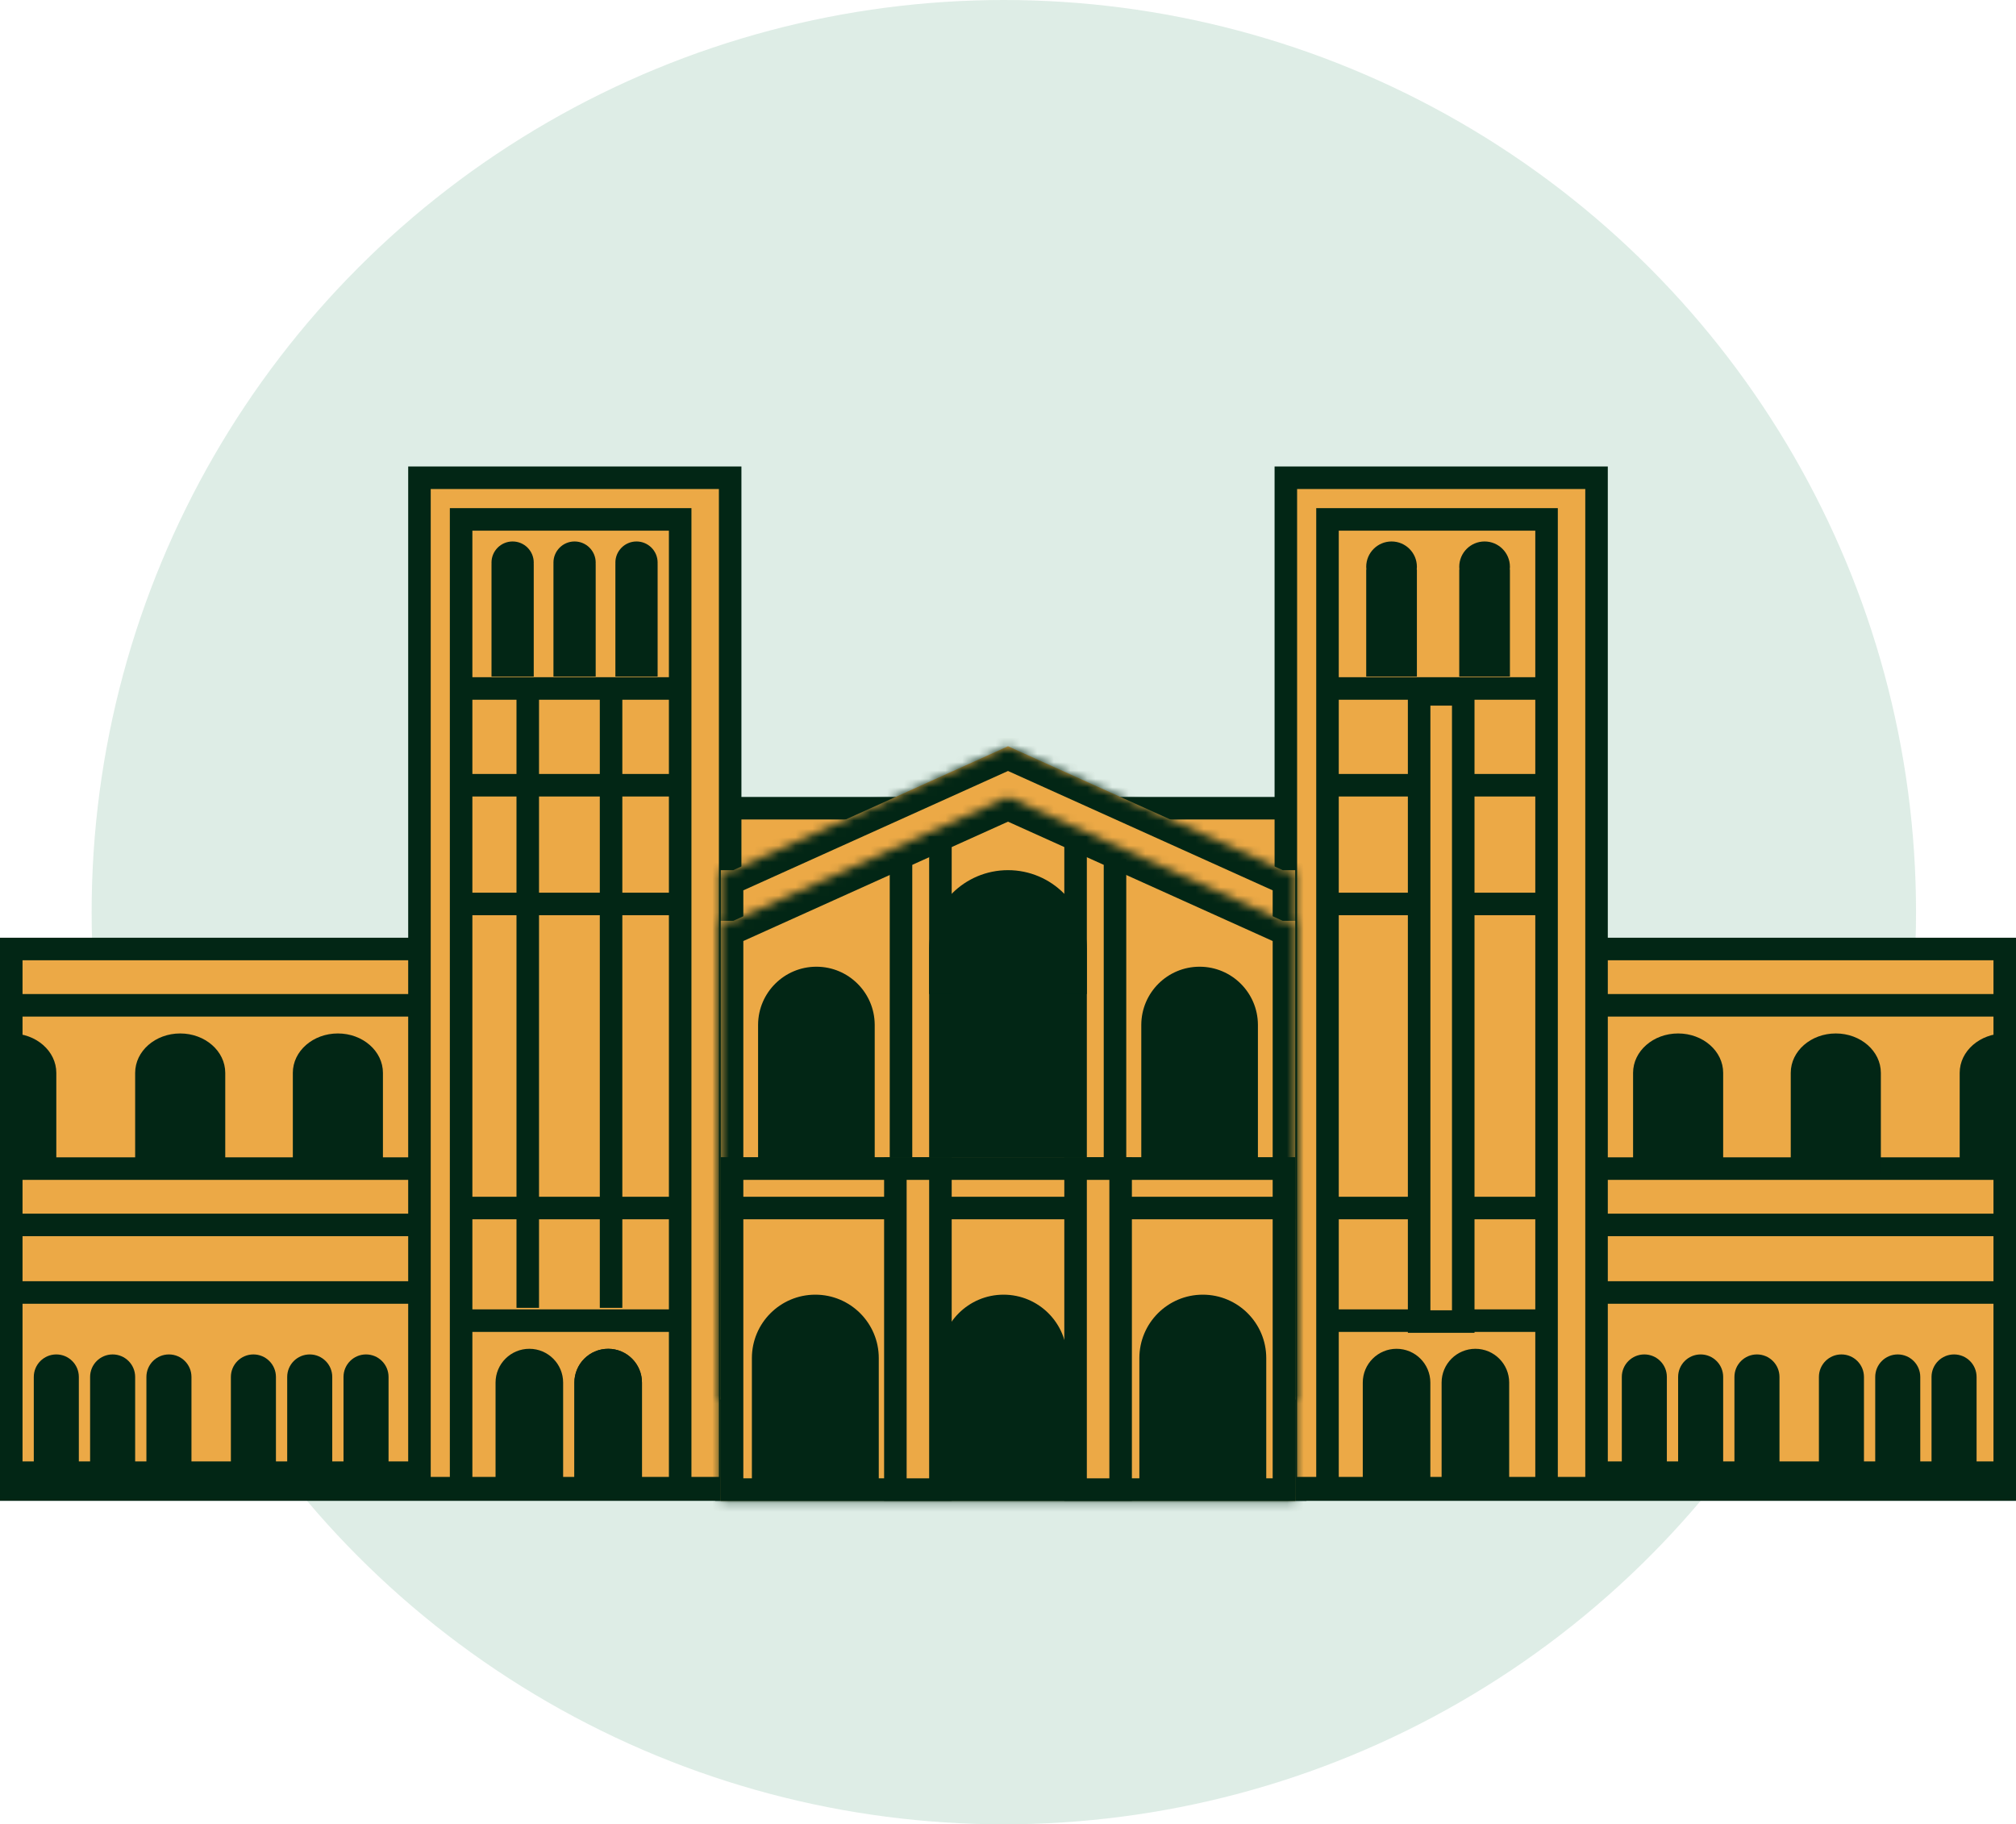 <svg width="242" height="219" viewBox="0 0 242 219" fill="none" xmlns="http://www.w3.org/2000/svg">
<circle cx="120.5" cy="109.5" r="109.5" fill="#26895A" fill-opacity="0.15"/>
<rect x="1.352" y="117.302" width="239.296" height="61.514" fill="#ECA946" stroke="#022615" stroke-width="2.704"/>
<rect x="1.352" y="140.285" width="239.296" height="6.76" fill="#ECA946" stroke="#022615" stroke-width="2.704"/>
<rect x="1.352" y="113.922" width="239.296" height="6.76" fill="#ECA946" stroke="#022615" stroke-width="2.704"/>
<rect x="1.352" y="155.156" width="239.296" height="21.631" fill="#ECA946" stroke="#022615" stroke-width="2.704"/>
<rect x="87.201" y="97.022" width="68.274" height="81.793" fill="#ECA946" stroke="#022615" stroke-width="2.704"/>
<rect x="50.352" y="57.352" width="37.296" height="121.296" fill="#ECA946" stroke="#022615" stroke-width="2.704"/>
<rect x="55.352" y="62.352" width="26.296" height="116.296" fill="#ECA946" stroke="#022615" stroke-width="2.704"/>
<rect x="154.352" y="57.352" width="37.296" height="121.296" fill="#ECA946" stroke="#022615" stroke-width="2.704"/>
<mask id="path-10-inside-1_1711_1033" fill="white">
<path fill-rule="evenodd" clip-rule="evenodd" d="M153.976 104.458L121 89.586L88.024 104.458H86.525V105.134V180.167H155.475V105.134V104.458H153.976Z"/>
</mask>
<path fill-rule="evenodd" clip-rule="evenodd" d="M153.976 104.458L121 89.586L88.024 104.458H86.525V105.134V180.167H155.475V105.134V104.458H153.976Z" fill="#ECA946"/>
<path d="M121 89.586L122.112 87.122L121 86.62L119.888 87.122L121 89.586ZM153.976 104.458L152.864 106.923L153.395 107.162H153.976V104.458ZM88.024 104.458V107.162H88.606L89.135 106.923L88.024 104.458ZM86.525 104.458V101.754H83.821V104.458H86.525ZM86.525 180.167H83.821V182.871H86.525V180.167ZM155.475 180.167V182.871H158.179V180.167H155.475ZM155.475 104.458H158.179V101.754H155.475V104.458ZM119.888 92.051L152.864 106.923L155.088 101.993L122.112 87.122L119.888 92.051ZM89.135 106.923L122.112 92.051L119.888 87.122L86.912 101.993L89.135 106.923ZM86.525 107.162H88.024V101.754H86.525V107.162ZM89.229 105.134V104.458H83.821V105.134H89.229ZM89.229 180.167V105.134H83.821V180.167H89.229ZM155.475 177.464H86.525V182.871H155.475V177.464ZM152.771 105.134V180.167H158.179V105.134H152.771ZM152.771 104.458V105.134H158.179V104.458H152.771ZM153.976 107.162H155.475V101.754H153.976V107.162Z" fill="#022615" mask="url(#path-10-inside-1_1711_1033)"/>
<mask id="path-12-inside-2_1711_1033" fill="white">
<path fill-rule="evenodd" clip-rule="evenodd" d="M153.976 110.542L121 95.67L88.024 110.542H86.525V111.218V168H155.475V111.218V110.542H153.976Z"/>
</mask>
<path fill-rule="evenodd" clip-rule="evenodd" d="M153.976 110.542L121 95.67L88.024 110.542H86.525V111.218V168H155.475V111.218V110.542H153.976Z" fill="#ECA946"/>
<path d="M121 95.67L122.112 93.205L121 92.704L119.888 93.205L121 95.67ZM153.976 110.542L152.865 113.007L153.395 113.246H153.976V110.542ZM88.024 110.542V113.246H88.605L89.135 113.007L88.024 110.542ZM86.525 110.542V107.838H83.821V110.542H86.525ZM86.525 168H83.821V170.704H86.525V168ZM155.475 168V170.704H158.179V168H155.475ZM155.475 110.542H158.179V107.838H155.475V110.542ZM119.888 98.135L152.865 113.007L155.088 108.077L122.112 93.205L119.888 98.135ZM89.135 113.007L122.112 98.135L119.888 93.205L86.912 108.077L89.135 113.007ZM86.525 113.246H88.024V107.838H86.525V113.246ZM89.229 111.218V110.542H83.821V111.218H89.229ZM89.229 168V111.218H83.821V168H89.229ZM155.475 165.296H86.525V170.704H155.475V165.296ZM152.771 111.218V168H158.179V111.218H152.771ZM152.771 110.542V111.218H158.179V110.542H152.771ZM153.976 113.246H155.475V107.838H153.976V113.246Z" fill="#022615" mask="url(#path-12-inside-2_1711_1033)"/>
<rect x="87.877" y="140.285" width="66.246" height="38.531" fill="#ECA946" stroke="#022615" stroke-width="2.704"/>
<path fill-rule="evenodd" clip-rule="evenodd" d="M105 123.049V140H91V123.049V123H91C91.027 119.157 94.15 116.049 98 116.049C101.85 116.049 104.973 119.157 105 123H105V123.049Z" fill="#022615"/>
<path fill-rule="evenodd" clip-rule="evenodd" d="M105.488 163.034V178.265H90.257V163.034C90.257 163.034 90.257 163.034 90.257 163.034C90.257 158.828 93.667 155.419 97.873 155.419C102.078 155.419 105.488 158.828 105.488 163.034C105.488 163.034 105.488 163.034 105.488 163.034Z" fill="#022615"/>
<path fill-rule="evenodd" clip-rule="evenodd" d="M67.598 165.978V178.14H59.486V165.972H59.486C59.486 165.972 59.486 165.972 59.486 165.972C59.486 163.732 61.302 161.916 63.542 161.916C65.782 161.916 67.598 163.732 67.598 165.972C67.598 165.974 67.598 165.976 67.598 165.978Z" fill="#022615"/>
<path fill-rule="evenodd" clip-rule="evenodd" d="M68.95 165.972C68.95 165.972 68.95 165.972 68.95 165.972C68.95 163.732 70.766 161.916 73.006 161.916C75.246 161.916 77.061 163.732 77.061 165.972C77.061 165.973 77.061 165.975 77.061 165.976V178.14H68.95V165.972Z" fill="#022615"/>
<path fill-rule="evenodd" clip-rule="evenodd" d="M64.064 67.704C64.068 67.648 64.07 67.592 64.07 67.535C64.07 66.135 62.935 65 61.535 65C60.135 65 59 66.135 59 67.535C59 67.592 59.002 67.648 59.005 67.704H59V81.223H64.07V67.704H64.064Z" fill="#022615"/>
<path fill-rule="evenodd" clip-rule="evenodd" d="M9.464 165.296C9.464 165.296 9.464 165.296 9.464 165.296C9.464 163.803 8.253 162.592 6.76 162.592C5.266 162.592 4.056 163.803 4.056 165.296C4.056 165.296 4.056 165.296 4.056 165.296V176.112H9.464V165.298C9.464 165.297 9.464 165.297 9.464 165.296Z" fill="#022615"/>
<path fill-rule="evenodd" clip-rule="evenodd" d="M33.123 165.301V176.112H27.715V165.296H27.715C27.715 165.296 27.715 165.296 27.715 165.296C27.715 163.803 28.926 162.592 30.419 162.592C31.912 162.592 33.123 163.803 33.123 165.296C33.123 165.298 33.123 165.299 33.123 165.301Z" fill="#022615"/>
<path fill-rule="evenodd" clip-rule="evenodd" d="M10.816 165.296C10.816 165.296 10.816 165.296 10.816 165.296C10.816 163.803 12.026 162.592 13.52 162.592C15.013 162.592 16.224 163.803 16.224 165.296C16.224 165.297 16.224 165.297 16.224 165.298V176.112H10.816V165.296Z" fill="#022615"/>
<path fill-rule="evenodd" clip-rule="evenodd" d="M34.475 165.296C34.475 165.296 34.475 165.296 34.475 165.296C34.475 163.803 35.685 162.592 37.179 162.592C38.672 162.592 39.883 163.803 39.883 165.296C39.883 165.297 39.883 165.297 39.883 165.298V176.112H34.475V165.296Z" fill="#022615"/>
<path fill-rule="evenodd" clip-rule="evenodd" d="M22.983 165.296C22.983 165.296 22.983 165.296 22.983 165.296C22.983 163.803 21.773 162.592 20.279 162.592C18.786 162.592 17.575 163.803 17.575 165.296C17.575 165.297 17.575 165.298 17.575 165.3V176.112H22.983V165.296Z" fill="#022615"/>
<path fill-rule="evenodd" clip-rule="evenodd" d="M46.642 165.296C46.642 165.296 46.642 165.296 46.642 165.296C46.642 163.803 45.432 162.592 43.938 162.592C42.445 162.592 41.235 163.803 41.235 165.296C41.235 165.297 41.235 165.298 41.235 165.3V176.112H46.642V165.296Z" fill="#022615"/>
<path fill-rule="evenodd" clip-rule="evenodd" d="M200.089 165.296C200.089 165.296 200.089 165.296 200.089 165.296C200.089 163.803 198.879 162.592 197.385 162.592C195.892 162.592 194.682 163.803 194.682 165.296C194.682 165.296 194.682 165.296 194.682 165.296V176.112H200.089V165.296Z" fill="#022615"/>
<path fill-rule="evenodd" clip-rule="evenodd" d="M223.749 165.296C223.749 165.296 223.749 165.296 223.749 165.296C223.749 163.803 222.538 162.592 221.045 162.592C219.551 162.592 218.341 163.803 218.341 165.296C218.341 165.298 218.341 165.3 218.341 165.302V176.112H223.749V165.296H223.749Z" fill="#022615"/>
<path fill-rule="evenodd" clip-rule="evenodd" d="M206.849 165.301V176.112H201.441V165.296H201.441C201.441 165.296 201.441 165.296 201.441 165.296C201.441 163.803 202.652 162.592 204.145 162.592C205.639 162.592 206.849 163.803 206.849 165.296C206.849 165.298 206.849 165.299 206.849 165.301Z" fill="#022615"/>
<path fill-rule="evenodd" clip-rule="evenodd" d="M230.508 165.296C230.508 165.296 230.508 165.296 230.508 165.296C230.508 163.803 229.298 162.592 227.804 162.592C226.311 162.592 225.101 163.803 225.101 165.296C225.101 165.297 225.101 165.299 225.101 165.3V176.112H230.508V165.296Z" fill="#022615"/>
<path fill-rule="evenodd" clip-rule="evenodd" d="M213.609 165.296C213.609 165.296 213.609 165.296 213.609 165.296C213.609 163.803 212.398 162.592 210.905 162.592C209.412 162.592 208.201 163.803 208.201 165.296C208.201 165.298 208.201 165.3 208.201 165.302V176.112H213.609V165.296H213.609Z" fill="#022615"/>
<path fill-rule="evenodd" clip-rule="evenodd" d="M237.268 165.305C237.268 165.302 237.268 165.299 237.268 165.296C237.268 163.803 236.058 162.592 234.564 162.592C233.071 162.592 231.86 163.803 231.86 165.296C231.86 165.296 231.86 165.296 231.86 165.296H231.86V176.112H237.268V165.305Z" fill="#022615"/>
<path fill-rule="evenodd" clip-rule="evenodd" d="M71.5 67.704C71.504 67.648 71.506 67.592 71.506 67.535C71.506 66.135 70.371 65 68.971 65C67.571 65 66.436 66.135 66.436 67.535C66.436 67.592 66.438 67.648 66.441 67.704H66.436V81.223H71.506V67.704H71.5Z" fill="#022615"/>
<path fill-rule="evenodd" clip-rule="evenodd" d="M78.936 67.704C78.939 67.648 78.941 67.592 78.941 67.535C78.941 66.135 77.806 65 76.406 65C75.006 65 73.871 66.135 73.871 67.535C73.871 67.592 73.873 67.648 73.877 67.704H73.871V81.223H78.941V67.704H78.936Z" fill="#022615"/>
<path fill-rule="evenodd" clip-rule="evenodd" d="M68.95 165.972C68.95 165.972 68.95 165.972 68.95 165.972C68.95 163.732 70.766 161.916 73.006 161.916C75.246 161.916 77.061 163.732 77.061 165.972C77.061 165.973 77.061 165.975 77.061 165.976V178.14H68.95V165.972Z" fill="#022615"/>
<path fill-rule="evenodd" clip-rule="evenodd" d="M128.084 163.034V178.265H112.853V163.034C112.853 163.034 112.853 163.034 112.853 163.034C112.853 158.828 116.262 155.419 120.468 155.419C124.674 155.419 128.084 158.828 128.084 163.034C128.084 163.034 128.084 163.034 128.084 163.034Z" fill="#022615"/>
<path fill-rule="evenodd" clip-rule="evenodd" d="M152 163.034V178.265H136.769V163.034C136.769 163.034 136.769 163.034 136.769 163.034C136.769 158.828 140.179 155.419 144.384 155.419C148.59 155.419 152 158.828 152 163.034C152 163.034 152 163.034 152 163.034Z" fill="#022615"/>
<path fill-rule="evenodd" clip-rule="evenodd" d="M151 123.049V140H137V123.049V123H137C137.027 119.157 140.15 116.049 144 116.049C147.85 116.049 150.973 119.157 151 123H151V123.049Z" fill="#022615"/>
<path fill-rule="evenodd" clip-rule="evenodd" d="M111.536 113.922C111.536 108.695 115.773 104.458 121 104.458C126.227 104.458 130.464 108.695 130.464 113.922C130.464 113.925 130.464 113.927 130.464 113.93V138.933H111.536V113.922Z" fill="#022615"/>
<line x1="108.156" y1="138.933" x2="108.156" y2="103.106" stroke="#022615" stroke-width="2.704"/>
<line x1="112.888" y1="119.33" x2="112.888" y2="100.402" stroke="#022615" stroke-width="2.704"/>
<line x1="129.112" y1="119.33" x2="129.112" y2="100.402" stroke="#022615" stroke-width="2.704"/>
<line x1="133.844" y1="140.285" x2="133.844" y2="103.106" stroke="#022615" stroke-width="2.704"/>
<rect x="159.352" y="62.352" width="26.296" height="116.296" fill="#ECA946" stroke="#022615" stroke-width="2.704"/>
<rect x="87.877" y="140.285" width="66.246" height="4.732" fill="#ECA946" stroke="#022615" stroke-width="2.704"/>
<rect x="112.888" y="140.285" width="38.531" height="5.408" transform="rotate(90 112.888 140.285)" fill="#ECA946" stroke="#022615" stroke-width="2.704"/>
<rect x="134.52" y="140.285" width="38.531" height="5.408" transform="rotate(90 134.52 140.285)" fill="#ECA946" stroke="#022615" stroke-width="2.704"/>
<path fill-rule="evenodd" clip-rule="evenodd" d="M163.587 165.972C163.587 165.972 163.587 165.972 163.587 165.972C163.587 163.732 165.402 161.916 167.642 161.916C169.882 161.916 171.698 163.732 171.698 165.972C171.698 165.973 171.698 165.975 171.698 165.976V178.14H163.587V165.972Z" fill="#022615"/>
<path fill-rule="evenodd" clip-rule="evenodd" d="M181.162 165.972C181.162 165.972 181.162 165.972 181.162 165.972C181.162 163.732 179.346 161.916 177.106 161.916C174.866 161.916 173.05 163.732 173.05 165.972C173.05 165.972 173.05 165.972 173.05 165.972V178.14H181.162V165.972Z" fill="#022615"/>
<line x1="54.754" y1="158.536" x2="81.117" y2="158.536" stroke="#022615" stroke-width="2.704"/>
<line x1="56" y1="82.648" x2="82.363" y2="82.648" stroke="#022615" stroke-width="2.704"/>
<line x1="55.43" y1="94.263" x2="81.793" y2="94.263" stroke="#022615" stroke-width="2.704"/>
<line x1="159.531" y1="94.263" x2="185.894" y2="94.263" stroke="#022615" stroke-width="2.704"/>
<line x1="55.782" y1="108.514" x2="82.145" y2="108.514" stroke="#022615" stroke-width="2.704"/>
<line x1="55.43" y1="145.017" x2="81.793" y2="145.017" stroke="#022615" stroke-width="2.704"/>
<line x1="159.531" y1="145.017" x2="185.894" y2="145.017" stroke="#022615" stroke-width="2.704"/>
<line x1="159.883" y1="108.514" x2="186.246" y2="108.514" stroke="#022615" stroke-width="2.704"/>
<line x1="160" y1="82.648" x2="186.363" y2="82.648" stroke="#022615" stroke-width="2.704"/>
<line x1="158.855" y1="158.536" x2="185.218" y2="158.536" stroke="#022615" stroke-width="2.704"/>
<path fill-rule="evenodd" clip-rule="evenodd" d="M170.065 68.38C170.078 68.269 170.084 68.156 170.084 68.042C170.084 66.362 168.722 65 167.042 65C165.362 65 164 66.362 164 68.042C164 68.156 164.006 68.269 164.019 68.38H164V81.223H170.084V68.38H170.065Z" fill="#022615"/>
<path fill-rule="evenodd" clip-rule="evenodd" d="M181.233 68.38C181.245 68.269 181.251 68.156 181.251 68.042C181.251 66.362 179.89 65 178.21 65C176.53 65 175.168 66.362 175.168 68.042C175.168 68.156 175.174 68.269 175.186 68.38H175.168V81.223H181.251V68.38H181.233Z" fill="#022615"/>
<line x1="63.352" y1="82" x2="63.352" y2="157" stroke="#022615" stroke-width="2.704"/>
<line x1="73.352" y1="82" x2="73.352" y2="157" stroke="#022615" stroke-width="2.704"/>
<rect x="175.648" y="83.352" width="75.296" height="5.296" transform="rotate(90 175.648 83.352)" fill="#ECA946" stroke="#022615" stroke-width="2.704"/>
<path fill-rule="evenodd" clip-rule="evenodd" d="M27.039 128.793C27.039 128.793 27.039 128.793 27.039 128.793C27.039 126.18 24.618 124.061 21.631 124.061C18.645 124.061 16.224 126.18 16.224 128.793C16.224 128.793 16.224 128.793 16.224 128.793V140.961H27.039V128.796C27.039 128.795 27.039 128.794 27.039 128.793Z" fill="#022615"/>
<path fill-rule="evenodd" clip-rule="evenodd" d="M45.967 128.793C45.967 128.793 45.967 128.793 45.967 128.793C45.967 126.18 43.545 124.061 40.559 124.061C37.572 124.061 35.151 126.18 35.151 128.793C35.151 128.795 35.151 128.797 35.151 128.8V140.285H45.967V128.793Z" fill="#022615"/>
<path fill-rule="evenodd" clip-rule="evenodd" d="M0 140.285H6.76V128.793V128.793C6.76 126.18 4.339 124.061 1.352 124.061C0.885 124.061 0.432 124.113 0 124.21V140.285Z" fill="#022615"/>
<path fill-rule="evenodd" clip-rule="evenodd" d="M214.961 128.793C214.961 128.793 214.961 128.793 214.961 128.793C214.961 126.18 217.382 124.061 220.369 124.061C223.355 124.061 225.777 126.18 225.777 128.793C225.777 128.797 225.777 128.8 225.777 128.804V140.961H214.961V128.793H214.961Z" fill="#022615"/>
<path fill-rule="evenodd" clip-rule="evenodd" d="M196.034 128.793C196.034 128.793 196.034 128.793 196.034 128.793C196.034 126.18 198.455 124.061 201.441 124.061C204.428 124.061 206.849 126.18 206.849 128.793C206.849 128.795 206.849 128.797 206.849 128.8V140.285H196.034V128.793Z" fill="#022615"/>
<path fill-rule="evenodd" clip-rule="evenodd" d="M242 140.285H235.24V128.793H235.24V128.793C235.24 126.18 237.661 124.061 240.648 124.061C241.115 124.061 241.568 124.113 242 124.21V140.285Z" fill="#022615"/>
</svg>
